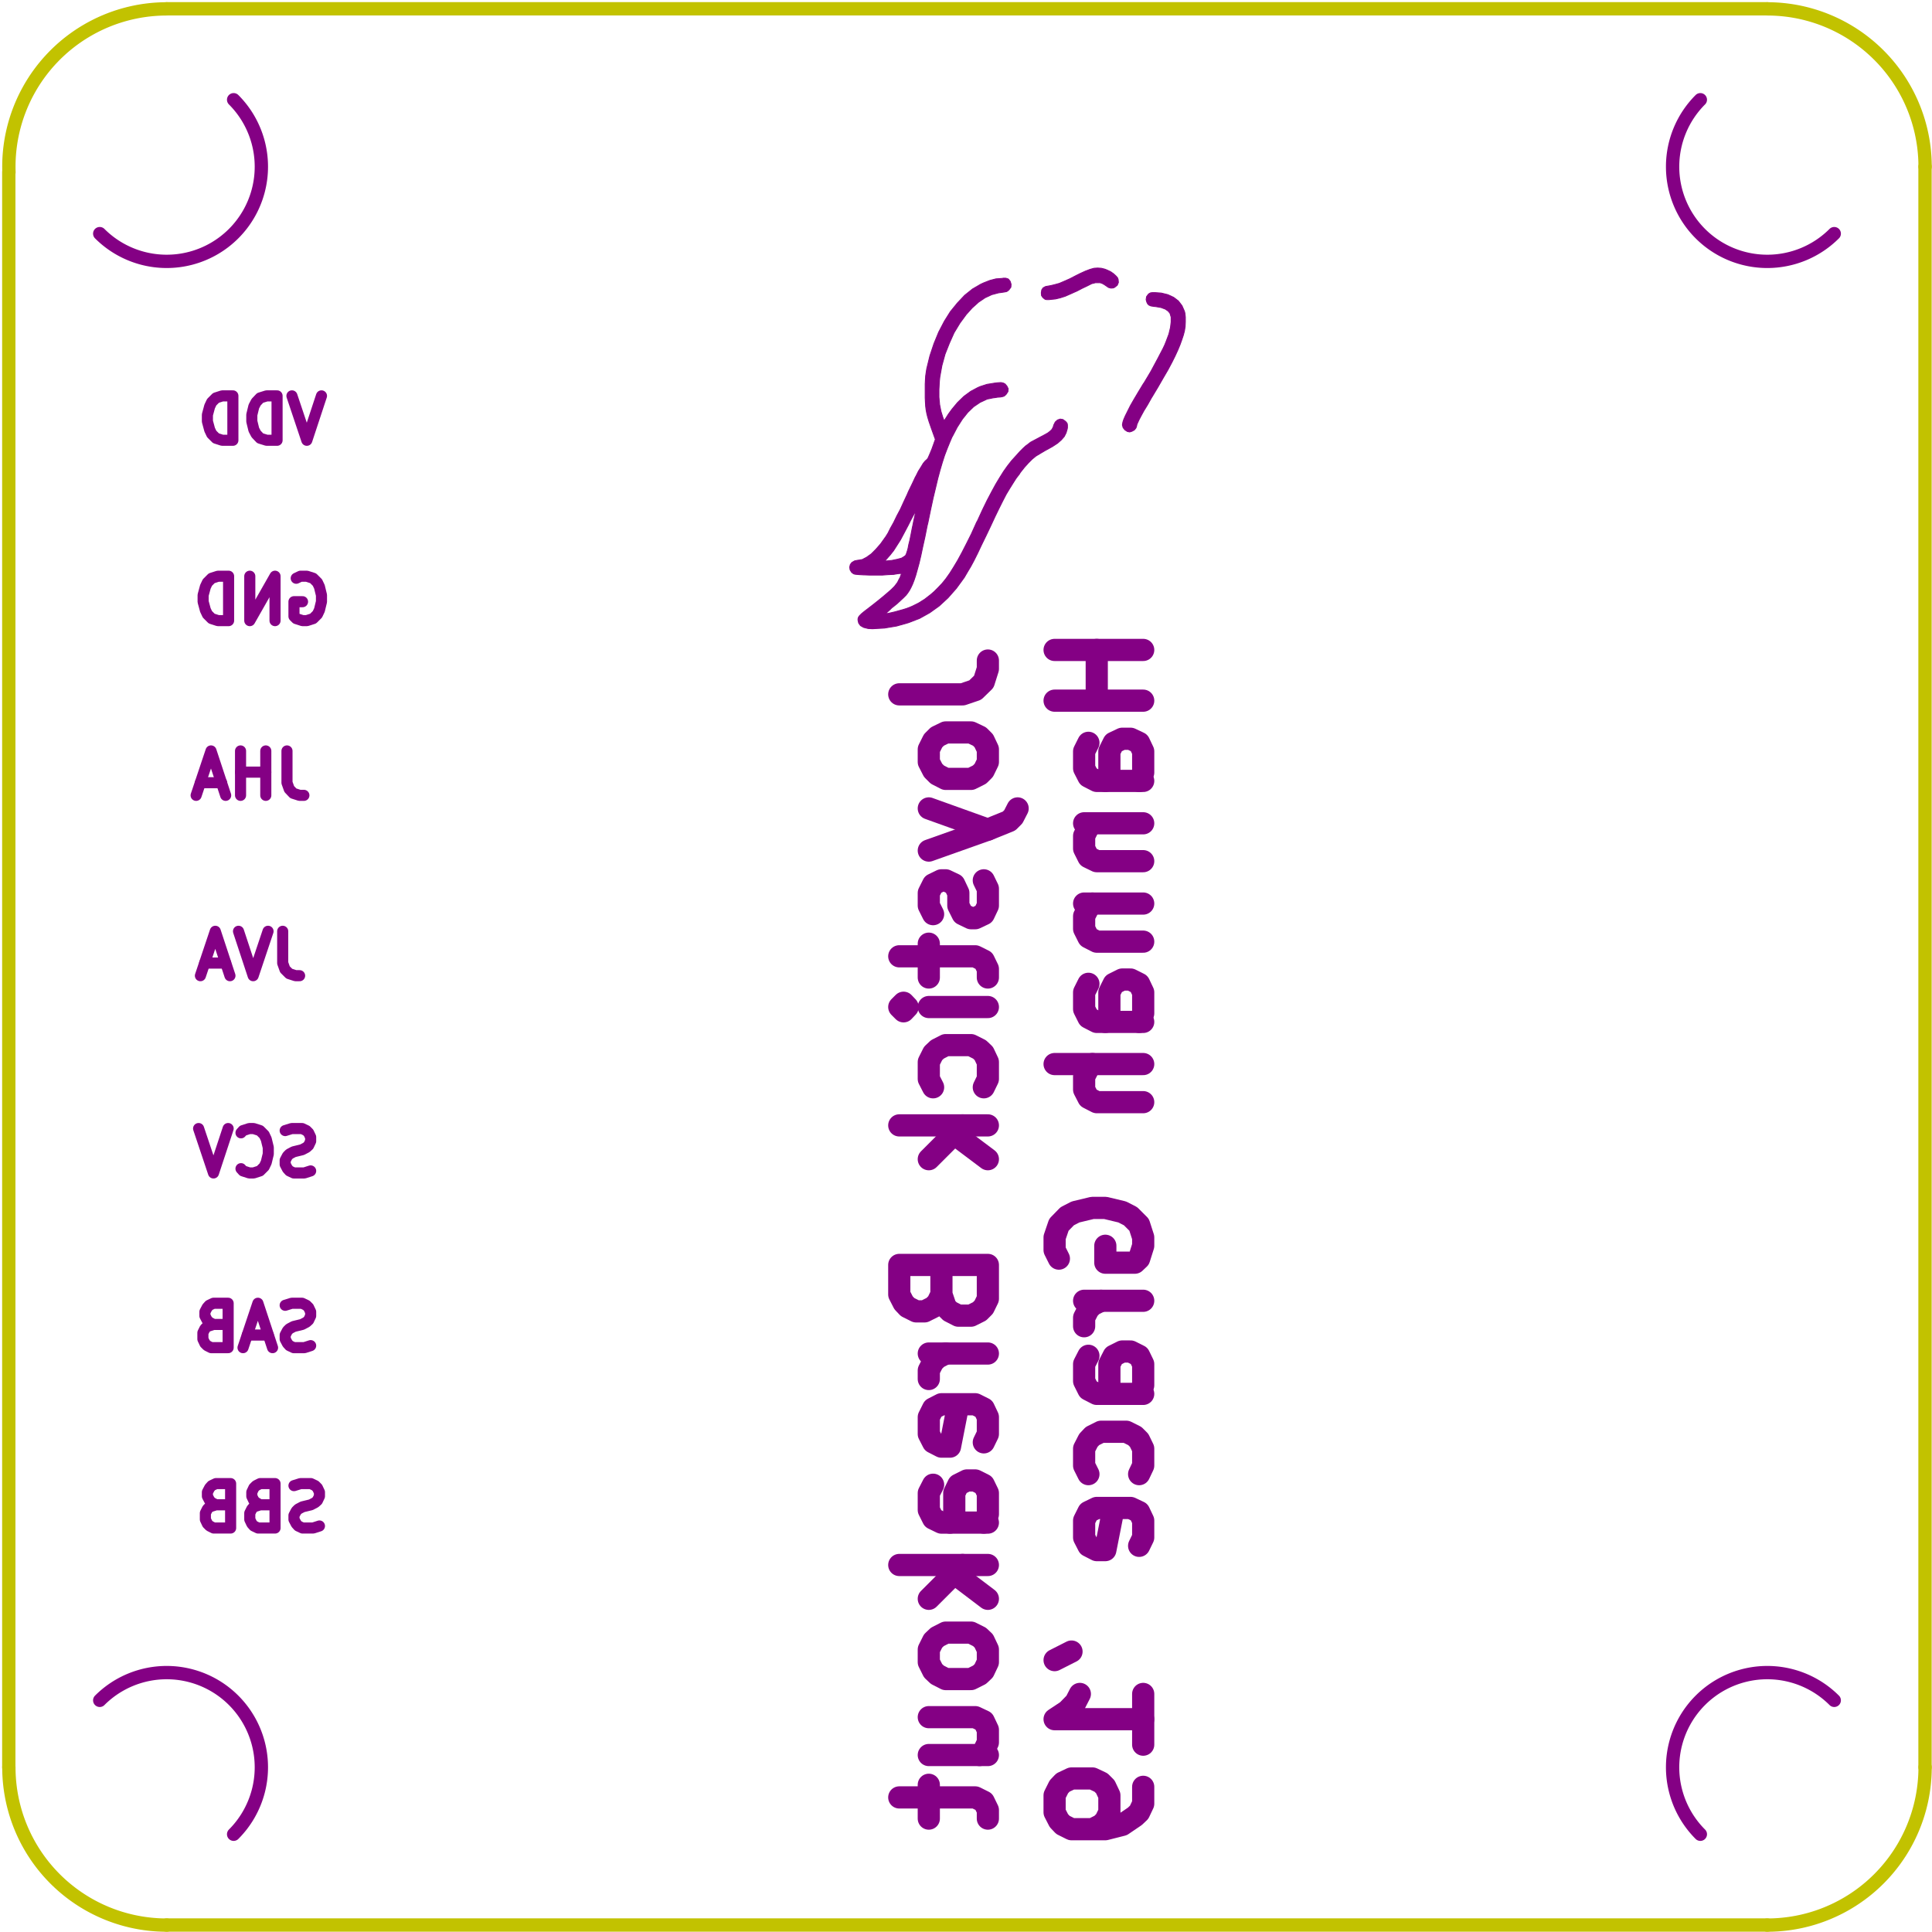 <?xml version="1.0" standalone="no"?>
 <!DOCTYPE svg PUBLIC "-//W3C//DTD SVG 1.1//EN" 
 "http://www.w3.org/Graphics/SVG/1.1/DTD/svg11.dtd"> 
<svg xmlns="http://www.w3.org/2000/svg" version="1.1" 
    width="2.177cm" height="2.177cm" viewBox="0 0 8570 8570 ">
<title>SVG Picture created as WoodElf_03-B.SilkS.svg date 2019/06/03 16:19:49 </title>
  <desc>Picture generated by PCBNEW </desc>
<g style="fill:#000000; fill-opacity:1;stroke:#000000; stroke-opacity:1;
stroke-linecap:round; stroke-linejoin:round; "
 transform="translate(0 0) scale(1 1)">
</g>
<g style="fill:#000000; fill-opacity:0.0; 
stroke:#000000; stroke-width:-0; stroke-opacity:1; 
stroke-linecap:round; stroke-linejoin:round;">
</g>
<g style="fill:#840084; fill-opacity:0.0; 
stroke:#840084; stroke-width:-0; stroke-opacity:1; 
stroke-linecap:round; stroke-linejoin:round;">
</g>
<g style="fill:#840084; fill-opacity:0.0; 
stroke:#840084; stroke-width:98.425; stroke-opacity:1; 
stroke-linecap:round; stroke-linejoin:round;">
<path d="M3989 3080
L4270 3080
L4326 3061
L4364 3024
L4382 2967
L4382 2930
" />
<path d="M4382 3324
L4364 3286
L4345 3267
L4307 3249
L4195 3249
L4158 3267
L4139 3286
L4120 3324
L4120 3380
L4139 3417
L4158 3436
L4195 3455
L4307 3455
L4345 3436
L4364 3417
L4382 3380
L4382 3324
" />
<path d="M4120 3586
L4382 3680
" />
<path d="M4120 3773
L4382 3680
L4476 3642
L4495 3623
L4514 3586
" />
<path d="M4364 3905
L4382 3942
L4382 4017
L4364 4055
L4326 4073
L4307 4073
L4270 4055
L4251 4017
L4251 3961
L4233 3923
L4195 3905
L4176 3905
L4139 3923
L4120 3961
L4120 4017
L4139 4055
" />
<path d="M4120 4186
L4120 4336
" />
<path d="M3989 4242
L4326 4242
L4364 4261
L4382 4298
L4382 4336
" />
<path d="M4382 4467
L4120 4467
" />
<path d="M3989 4467
L4008 4448
L4026 4467
L4008 4486
L3989 4467
L4026 4467
" />
<path d="M4364 4823
L4382 4786
L4382 4711
L4364 4673
L4345 4655
L4307 4636
L4195 4636
L4158 4655
L4139 4673
L4120 4711
L4120 4786
L4139 4823
" />
<path d="M4382 4992
L3989 4992
" />
<path d="M4233 5030
L4382 5142
" />
<path d="M4120 5142
L4270 4992
" />
<path d="M4176 5742
L4195 5798
L4214 5817
L4251 5836
L4307 5836
L4345 5817
L4364 5798
L4382 5761
L4382 5611
L3989 5611
L3989 5742
L4008 5779
L4026 5798
L4064 5817
L4101 5817
L4139 5798
L4158 5779
L4176 5742
L4176 5611
" />
<path d="M4382 6004
L4120 6004
" />
<path d="M4195 6004
L4158 6023
L4139 6042
L4120 6079
L4120 6117
" />
<path d="M4364 6398
L4382 6361
L4382 6286
L4364 6248
L4326 6229
L4176 6229
L4139 6248
L4120 6286
L4120 6361
L4139 6398
L4176 6417
L4214 6417
L4251 6229
" />
<path d="M4382 6754
L4176 6754
L4139 6736
L4120 6698
L4120 6623
L4139 6586
" />
<path d="M4364 6754
L4382 6717
L4382 6623
L4364 6586
L4326 6567
L4289 6567
L4251 6586
L4233 6623
L4233 6717
L4214 6754
" />
<path d="M4382 6942
L3989 6942
" />
<path d="M4233 6979
L4382 7092
" />
<path d="M4120 7092
L4270 6942
" />
<path d="M4382 7317
L4364 7279
L4345 7261
L4307 7242
L4195 7242
L4158 7261
L4139 7279
L4120 7317
L4120 7373
L4139 7411
L4158 7429
L4195 7448
L4307 7448
L4345 7429
L4364 7411
L4382 7373
L4382 7317
" />
<path d="M4120 7785
L4382 7785
" />
<path d="M4120 7617
L4326 7617
L4364 7635
L4382 7673
L4382 7729
L4364 7767
L4345 7785
" />
<path d="M4120 7917
L4120 8067
" />
<path d="M3989 7973
L4326 7973
L4364 7992
L4382 8029
L4382 8067
" />
<path d="M5071 2883
L4678 2883
" />
<path d="M4865 2883
L4865 3108
" />
<path d="M5071 3108
L4678 3108
" />
<path d="M5071 3464
L4865 3464
L4828 3445
L4809 3408
L4809 3333
L4828 3295
" />
<path d="M5053 3464
L5071 3427
L5071 3333
L5053 3295
L5015 3277
L4978 3277
L4940 3295
L4921 3333
L4921 3427
L4903 3464
" />
<path d="M4809 3652
L5071 3652
" />
<path d="M4846 3652
L4828 3670
L4809 3708
L4809 3764
L4828 3802
L4865 3820
L5071 3820
" />
<path d="M4809 4008
L5071 4008
" />
<path d="M4846 4008
L4828 4027
L4809 4064
L4809 4120
L4828 4158
L4865 4177
L5071 4177
" />
<path d="M5071 4533
L4865 4533
L4828 4514
L4809 4476
L4809 4402
L4828 4364
" />
<path d="M5053 4533
L5071 4495
L5071 4402
L5053 4364
L5015 4345
L4978 4345
L4940 4364
L4921 4402
L4921 4495
L4903 4533
" />
<path d="M5071 4720
L4678 4720
" />
<path d="M5071 4889
L4865 4889
L4828 4870
L4809 4833
L4809 4776
L4828 4739
L4846 4720
" />
<path d="M4697 5583
L4678 5545
L4678 5489
L4697 5433
L4734 5395
L4771 5376
L4846 5358
L4903 5358
L4978 5376
L5015 5395
L5053 5433
L5071 5489
L5071 5526
L5053 5583
L5034 5601
L4903 5601
L4903 5526
" />
<path d="M5071 5770
L4809 5770
" />
<path d="M4884 5770
L4846 5789
L4828 5808
L4809 5845
L4809 5883
" />
<path d="M5071 6183
L4865 6183
L4828 6164
L4809 6126
L4809 6051
L4828 6014
" />
<path d="M5053 6183
L5071 6145
L5071 6051
L5053 6014
L5015 5995
L4978 5995
L4940 6014
L4921 6051
L4921 6145
L4903 6183
" />
<path d="M5053 6539
L5071 6501
L5071 6426
L5053 6389
L5034 6370
L4996 6351
L4884 6351
L4846 6370
L4828 6389
L4809 6426
L4809 6501
L4828 6539
" />
<path d="M5053 6857
L5071 6820
L5071 6745
L5053 6707
L5015 6689
L4865 6689
L4828 6707
L4809 6745
L4809 6820
L4828 6857
L4865 6876
L4903 6876
L4940 6689
" />
<path d="M4678 7364
L4753 7326
" />
<path d="M5071 7739
L5071 7514
" />
<path d="M5071 7626
L4678 7626
L4734 7589
L4771 7551
L4790 7514
" />
<path d="M5071 7926
L5071 8001
L5053 8039
L5034 8057
L4978 8095
L4903 8114
L4753 8114
L4715 8095
L4697 8076
L4678 8039
L4678 7964
L4697 7926
L4715 7907
L4753 7889
L4846 7889
L4884 7907
L4903 7926
L4921 7964
L4921 8039
L4903 8076
L4884 8095
L4846 8114
" />
</g>
<g style="fill:#840084; fill-opacity:0.0; 
stroke:#840084; stroke-width:49.213; stroke-opacity:1; 
stroke-linecap:round; stroke-linejoin:round;">
<path d="M1426 1756
L1361 1953
L1295 1756
" />
<path d="M1229 1953
L1229 1756
L1183 1756
L1154 1765
L1136 1784
L1126 1803
L1117 1840
L1117 1869
L1126 1906
L1136 1925
L1154 1944
L1183 1953
L1229 1953
" />
<path d="M1033 1953
L1033 1756
L986 1756
L958 1765
L939 1784
L930 1803
L920 1840
L920 1869
L930 1906
L939 1925
L958 1944
L986 1953
L1033 1953
" />
<path d="M1314 2565
L1333 2556
L1361 2556
L1389 2565
L1408 2584
L1417 2603
L1426 2640
L1426 2669
L1417 2706
L1408 2725
L1389 2744
L1361 2753
L1342 2753
L1314 2744
L1304 2734
L1304 2669
L1342 2669
" />
<path d="M1220 2753
L1220 2556
L1108 2753
L1108 2556
" />
<path d="M1014 2753
L1014 2556
L967 2556
L939 2565
L920 2584
L911 2603
L901 2640
L901 2669
L911 2706
L920 2725
L939 2744
L967 2753
L1014 2753
" />
<path d="M1273 3331
L1273 3472
L1283 3500
L1301 3519
L1329 3528
L1348 3528
" />
<path d="M1179 3528
L1179 3331
" />
<path d="M1179 3425
L1067 3425
" />
<path d="M1067 3528
L1067 3331
" />
<path d="M983 3472
L889 3472
" />
<path d="M1001 3528
L936 3331
L870 3528
" />
<path d="M1254 4131
L1254 4272
L1264 4300
L1283 4319
L1311 4328
L1329 4328
" />
<path d="M1189 4131
L1123 4328
L1058 4131
" />
<path d="M1001 4272
L908 4272
" />
<path d="M1020 4328
L955 4131
L889 4328
" />
<path d="M1378 5194
L1350 5203
L1303 5203
L1284 5194
L1275 5184
L1265 5165
L1265 5147
L1275 5128
L1284 5119
L1303 5109
L1340 5100
L1359 5090
L1369 5081
L1378 5062
L1378 5044
L1369 5025
L1359 5015
L1340 5006
L1294 5006
L1265 5015
" />
<path d="M1069 5184
L1078 5194
L1106 5203
L1125 5203
L1153 5194
L1172 5175
L1181 5156
L1190 5119
L1190 5090
L1181 5053
L1172 5034
L1153 5015
L1125 5006
L1106 5006
L1078 5015
L1069 5025
" />
<path d="M1012 5006
L947 5203
L881 5006
" />
<path d="M1378 5969
L1350 5978
L1303 5978
L1284 5969
L1275 5959
L1265 5940
L1265 5922
L1275 5903
L1284 5894
L1303 5884
L1340 5875
L1359 5865
L1369 5856
L1378 5837
L1378 5819
L1369 5800
L1359 5790
L1340 5781
L1294 5781
L1265 5790
" />
<path d="M1190 5922
L1097 5922
" />
<path d="M1209 5978
L1144 5781
L1078 5978
" />
<path d="M947 5875
L919 5884
L909 5894
L900 5912
L900 5940
L909 5959
L919 5969
L937 5978
L1012 5978
L1012 5781
L947 5781
L928 5790
L919 5800
L909 5819
L909 5837
L919 5856
L928 5865
L947 5875
L1012 5875
" />
<path d="M1417 6769
L1389 6778
L1342 6778
L1323 6769
L1314 6759
L1304 6740
L1304 6722
L1314 6703
L1323 6694
L1342 6684
L1379 6675
L1398 6665
L1408 6656
L1417 6637
L1417 6619
L1408 6600
L1398 6590
L1379 6581
L1333 6581
L1304 6590
" />
<path d="M1154 6675
L1126 6684
L1117 6694
L1108 6712
L1108 6740
L1117 6759
L1126 6769
L1145 6778
L1220 6778
L1220 6581
L1154 6581
L1136 6590
L1126 6600
L1117 6619
L1117 6637
L1126 6656
L1136 6665
L1154 6675
L1220 6675
" />
<path d="M958 6675
L930 6684
L920 6694
L911 6712
L911 6740
L920 6759
L930 6769
L948 6778
L1023 6778
L1023 6581
L958 6581
L939 6590
L930 6600
L920 6619
L920 6637
L930 6656
L939 6665
L958 6675
L1023 6675
" />
</g>
<g style="fill:#840084; fill-opacity:0.0; 
stroke:#840084; stroke-width:59.055; stroke-opacity:1; 
stroke-linecap:round; stroke-linejoin:round;">
<path d="M7542.39 442.385 A420 420 0.0 0 0 8136.36 1036.36 " />
<path d="M442.385 1036.36 A420 420 0.0 0 0 1036.36 442.385 " />
<path d="M1036.36 8136.36 A420 420 0.0 0 0 442.385 7542.39 " />
<path d="M8136.36 7542.39 A420 420 0.0 0 0 7542.39 8136.36 " />
</g>
<g style="fill:#840084; fill-opacity:1.0; 
stroke:#840084; stroke-width:3.937; stroke-opacity:1; 
stroke-linecap:round; stroke-linejoin:round;">
<polyline style="fill-rule:evenodd;"
points="3771,2528
3778,2539
3782,2542
3786,2545
3792,2547
3800,2548
3813,2549
3830,2550
3833,2550
3858,2551
3885,2551
3913,2551
3940,2549
3964,2548
3981,2545
3990,2544
3997,2544
3998,2544
3998,2547
3995,2555
3991,2566
3990,2566
3981,2584
3968,2601
3966,2603
3954,2615
3938,2629
3918,2646
3896,2664
3872,2683
3850,2700
3833,2713
3821,2723
3813,2731
3808,2738
3806,2745
3806,2751
3809,2764
3817,2775
3831,2783
3851,2788
3870,2789
3923,2786
3977,2777
4030,2762
4079,2743
4081,2742
4124,2718
4166,2688
4205,2652
4242,2610
4277,2562
4294,2533
4306,2513
4320,2487
4336,2455
4353,2419
4373,2378
4394,2334
4414,2291
4432,2254
4448,2222
4463,2193
4478,2168
4493,2144
4507,2122
4523,2101
4525,2097
4544,2073
4562,2053
4578,2037
4595,2023
4615,2011
4637,1998
4639,1997
4668,1981
4691,1966
4708,1951
4721,1936
4729,1920
4734,1903
4735,1897
4735,1886
4734,1879
4730,1873
4726,1869
4715,1861
4703,1859
4691,1863
4681,1872
4674,1886
4673,1891
4670,1898
4666,1905
4659,1912
4649,1920
4635,1928
4616,1938
4601,1946
4584,1955
4571,1962
4561,1970
4550,1978
4538,1989
4525,2002
4506,2023
4487,2044
4469,2067
4452,2091
4435,2118
4417,2148
4399,2181
4379,2219
4358,2262
4336,2310
4332,2317
4309,2368
4287,2412
4267,2451
4248,2486
4230,2516
4213,2543
4196,2567
4179,2588
4162,2606
4144,2624
4129,2637
4102,2658
4075,2675
4047,2689
4035,2694
4022,2699
4006,2704
3988,2709
3970,2714
3953,2718
3939,2721
3930,2722
3929,2722
3930,2720
3936,2715
3945,2707
3956,2696
3964,2690
3980,2677
3994,2664
4007,2652
4016,2643
4019,2640
4026,2631
4034,2619
4041,2606
4048,2591
4055,2573
4062,2552
4069,2527
4077,2498
4085,2464
4093,2426
4103,2381
4113,2331
4116,2319
4128,2261
4139,2210
4150,2164
4160,2122
4170,2085
4180,2051
4190,2020
4201,1991
4212,1964
4223,1938
4224,1937
4246,1895
4269,1859
4293,1829
4319,1804
4347,1785
4377,1771
4379,1770
4390,1768
4404,1765
4419,1763
4424,1762
4438,1761
4448,1759
4454,1757
4459,1753
4463,1749
4471,1737
4472,1724
4466,1712
4465,1711
4458,1703
4450,1699
4440,1697
4425,1698
4415,1699
4378,1705
4347,1715
4336,1720
4306,1736
4276,1758
4248,1785
4223,1815
4207,1837
4188,1867
4182,1851
4174,1825
4168,1795
4165,1762
4165,1727
4167,1691
4169,1672
4178,1622
4192,1571
4211,1523
4232,1476
4258,1433
4286,1395
4312,1366
4341,1340
4369,1321
4399,1307
4429,1299
4444,1297
4457,1295
4466,1293
4473,1288
4476,1285
4484,1274
4485,1261
4481,1248
4477,1243
4473,1238
4468,1236
4461,1234
4450,1234
4446,1235
4418,1237
4391,1244
4363,1255
4350,1261
4314,1282
4279,1310
4247,1344
4216,1382
4189,1425
4164,1473
4143,1524
4125,1578
4111,1635
4110,1641
4108,1654
4106,1668
4105,1684
4104,1704
4104,1729
4104,1741
4104,1765
4105,1785
4106,1802
4108,1818
4111,1834
4115,1850
4121,1870
4129,1893
4135,1910
4149,1949
4134,1991
4127,2008
4121,2022
4116,2033
4112,2038
4112,2038
4104,2045
4095,2056
4086,2071
4074,2090
4062,2114
4062,2266
4062,2266
4062,2270
4060,2279
4057,2293
4053,2311
4049,2331
4047,2340
4041,2371
4036,2396
4031,2416
4028,2432
4025,2443
4022,2452
4020,2458
4018,2462
4016,2465
4013,2467
4012,2468
3999,2476
3980,2481
3956,2486
3946,2487
3924,2489
3934,2478
3949,2461
3964,2442
3978,2420
3994,2395
4010,2365
4029,2329
4032,2323
4041,2305
4049,2290
4056,2277
4060,2269
4062,2266
4062,2114
4061,2115
4047,2145
4030,2180
4024,2194
4009,2226
3994,2259
3978,2289
3964,2318
3950,2343
3939,2365
3929,2381
3926,2385
3906,2413
3885,2437
3865,2457
3844,2472
3825,2482
3808,2485
3806,2485
3791,2488
3779,2495
3772,2504
3769,2516
3771,2528
" /> 
<polyline style="fill-rule:evenodd;"
points="4620,1311
4626,1320
4628,1321
4632,1325
4637,1328
4643,1329
4653,1329
4663,1328
4682,1326
4703,1321
4725,1314
4750,1303
4779,1290
4800,1279
4819,1270
4833,1263
4843,1258
4852,1256
4859,1254
4867,1254
4869,1254
4880,1254
4889,1257
4898,1262
4904,1266
4917,1275
4928,1278
4939,1277
4945,1274
4956,1265
4961,1253
4960,1240
4957,1232
4950,1224
4939,1214
4926,1205
4911,1198
4901,1194
4885,1190
4869,1189
4853,1190
4835,1195
4814,1203
4790,1214
4774,1222
4745,1237
4720,1248
4699,1257
4681,1262
4665,1266
4655,1268
4638,1271
4627,1277
4621,1286
4619,1299
4620,1311
" /> 
<polyline style="fill-rule:evenodd;"
points="4982,1897
4990,1907
5001,1914
5011,1916
5021,1913
5032,1907
5039,1898
5042,1889
5042,1889
5043,1883
5047,1874
5053,1861
5062,1844
5074,1822
5090,1796
5108,1764
5110,1761
5137,1716
5160,1676
5181,1640
5198,1608
5212,1580
5224,1554
5234,1530
5242,1508
5249,1487
5254,1468
5257,1449
5258,1428
5258,1407
5256,1389
5254,1381
5243,1356
5227,1335
5206,1319
5180,1307
5151,1300
5124,1298
5112,1298
5104,1299
5098,1302
5094,1305
5086,1316
5084,1329
5087,1340
5091,1348
5096,1353
5105,1357
5117,1359
5127,1360
5150,1364
5169,1371
5182,1380
5190,1390
5195,1407
5195,1428
5192,1453
5185,1482
5173,1514
5167,1529
5159,1546
5148,1567
5135,1592
5121,1618
5106,1646
5090,1673
5075,1698
5072,1702
5049,1740
5030,1772
5014,1800
5002,1824
4992,1844
4985,1860
4981,1872
4979,1883
4979,1886
4982,1897
" /> 
</g>
<g style="fill:#000000; fill-opacity:1.0; 
stroke:#000000; stroke-width:3.937; stroke-opacity:1; 
stroke-linecap:round; stroke-linejoin:round;">
</g>
<g style="fill:#C2C200; fill-opacity:1.0; 
stroke:#C2C200; stroke-width:3.937; stroke-opacity:1; 
stroke-linecap:round; stroke-linejoin:round;">
</g>
<g style="fill:#C2C200; fill-opacity:1.0; 
stroke:#C2C200; stroke-width:59.055; stroke-opacity:1; 
stroke-linecap:round; stroke-linejoin:round;">
</g>
<g style="fill:#C2C200; fill-opacity:0.0; 
stroke:#C2C200; stroke-width:59.055; stroke-opacity:1; 
stroke-linecap:round; stroke-linejoin:round;">
<path d="M8539 739
L8539 7839
" />
<path d="M739 8539
L7839 8539
" />
<path d="M39 7839
L39 764
" />
<path d="M7839.37 8539.37 A700 700 0.0 0 0 8539.37 7839.37 " />
<path d="M39.37 7839.37 A700 700 0.0 0 0 739.37 8539.37 " />
<path d="M739.37 39.37 A700 700 0.0 0 0 39.817 764.359 " />
<path d="M7839 39
L739 39
" />
<path d="M8539.37 739.37 A700 700 0.0 0 0 7839.37 39.37 " />
</g> 
</svg>
